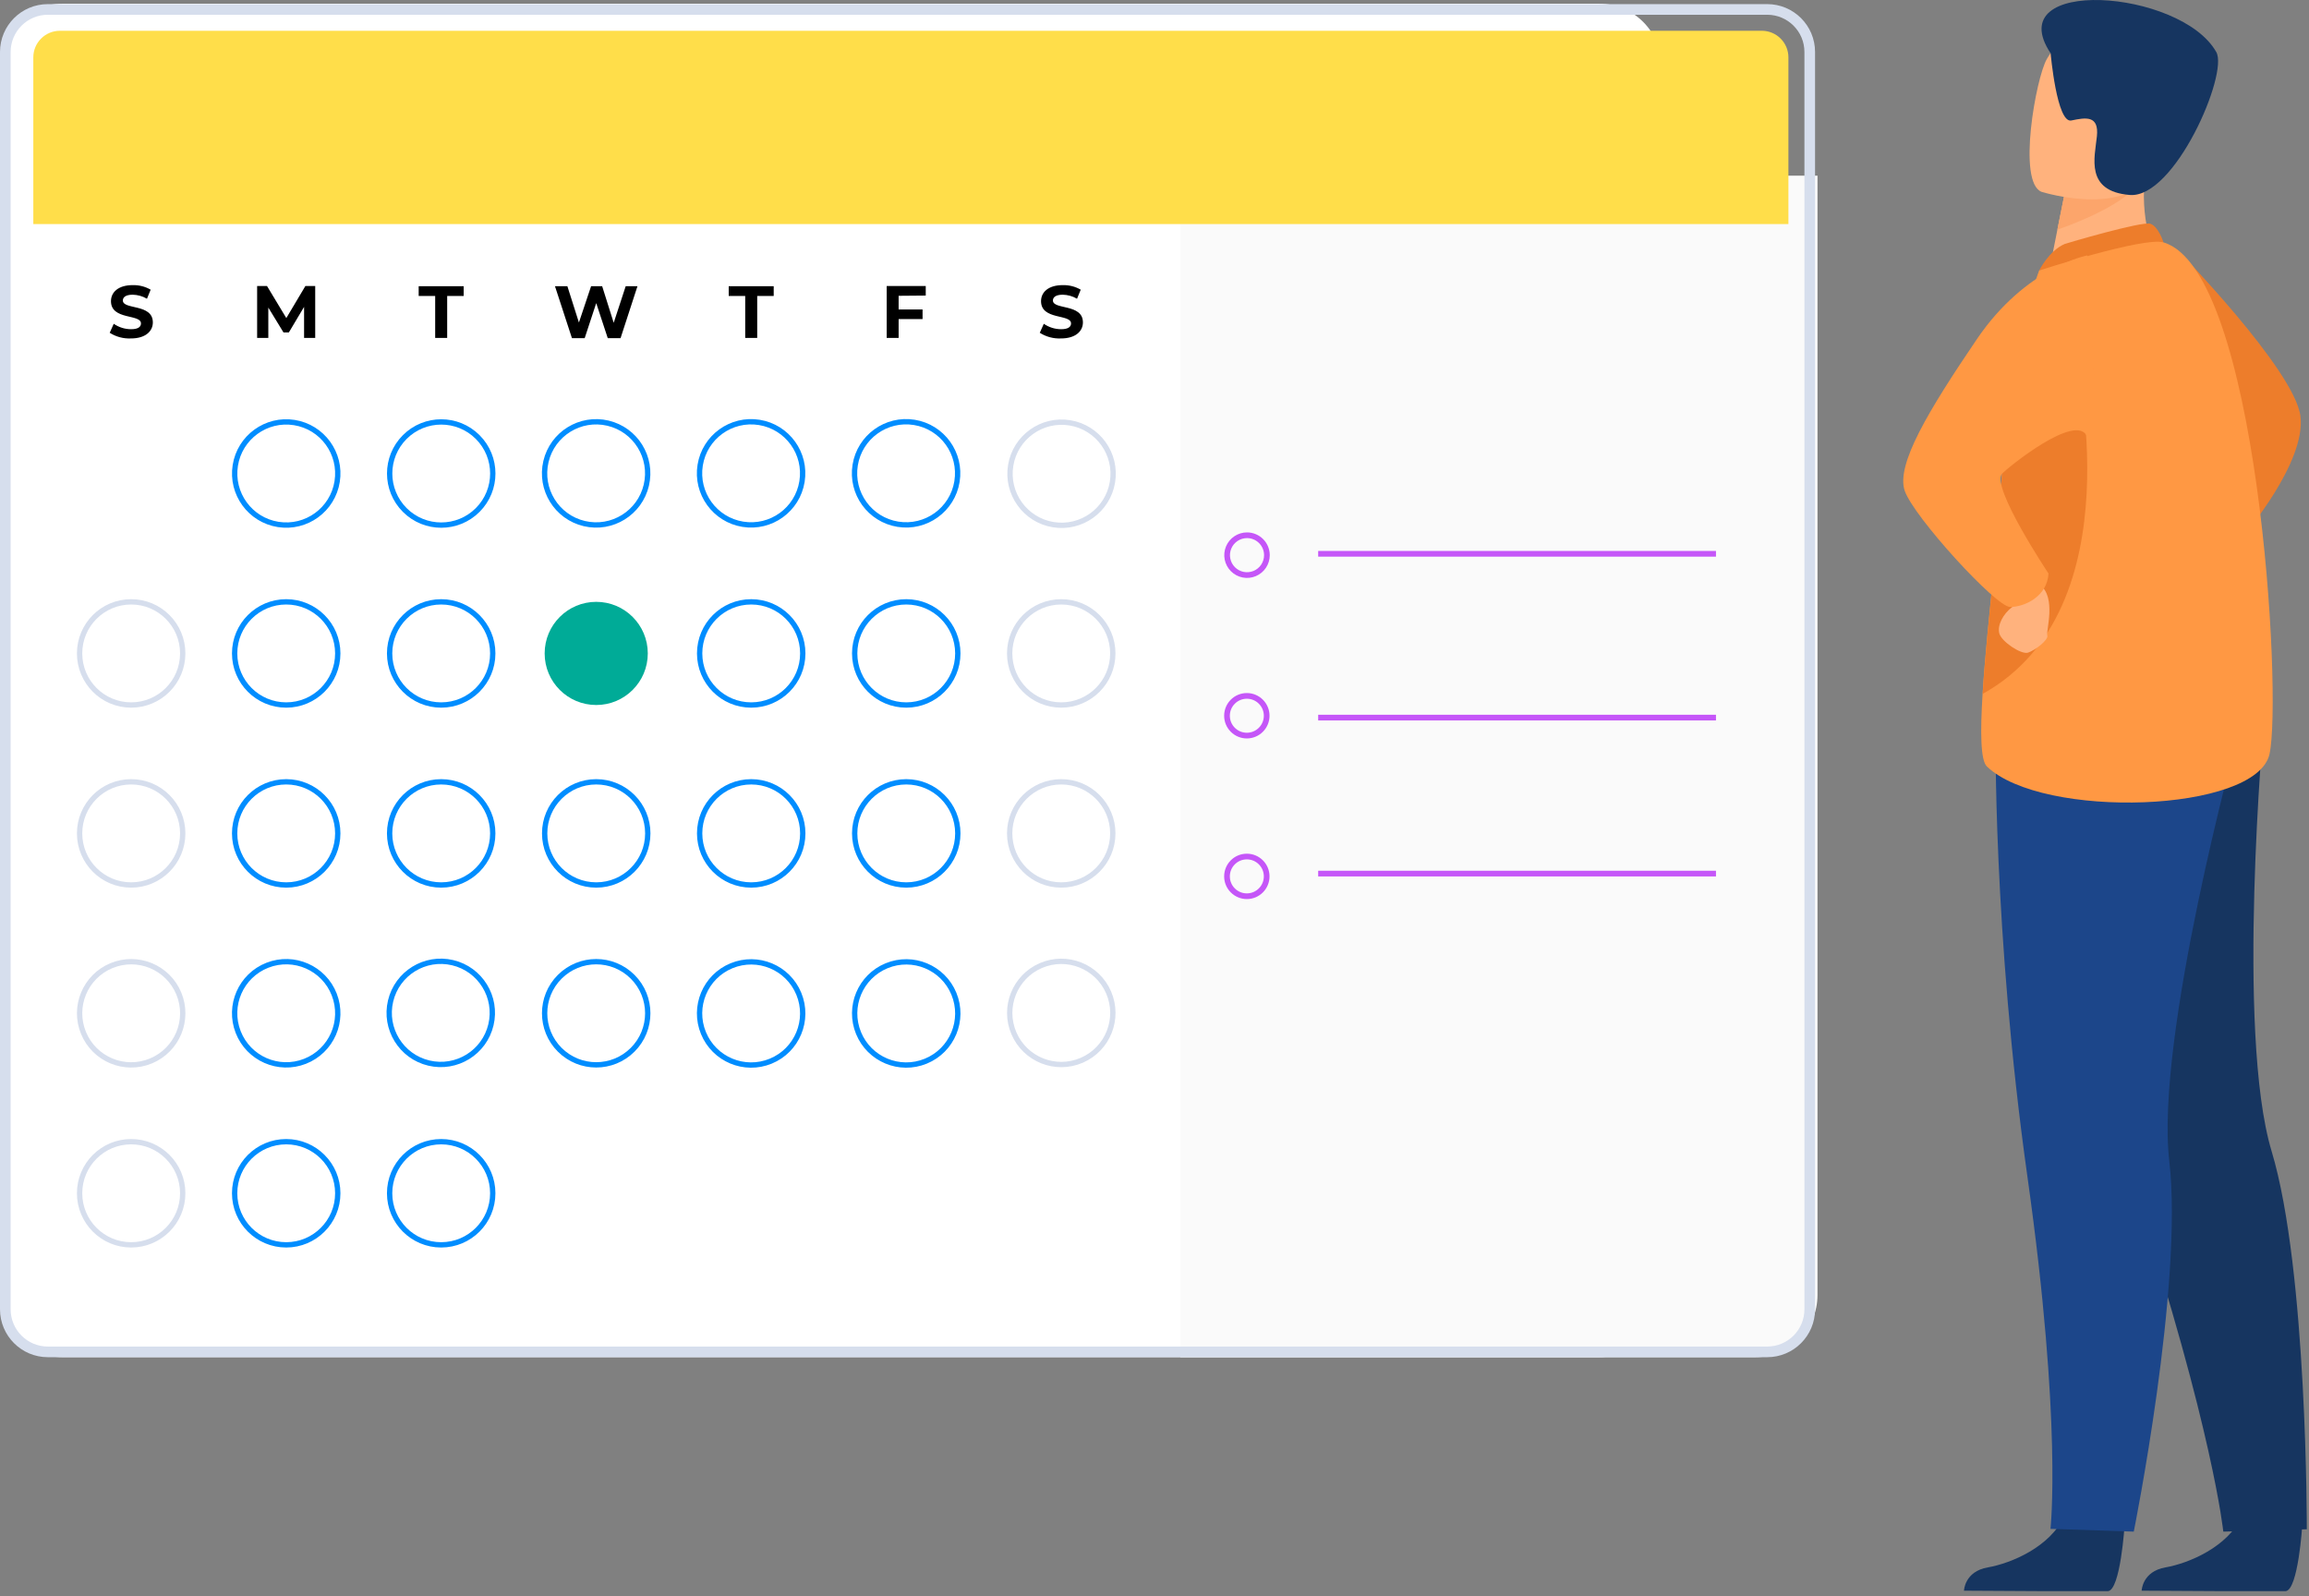 <svg width="434" height="300" viewBox="0 0 434 300" fill="none" xmlns="http://www.w3.org/2000/svg">
<rect x="0" y="0" width="434" height="300" fill="#808080" stroke="none"/>
<g clip-path="url(#clip0_361_8782)">
<path d="M300.596 0.699H11.676C5.228 0.699 0 5.929 0 12.38V243.405C0 249.855 5.228 255.085 11.676 255.085H300.596C307.045 255.085 312.272 249.855 312.272 243.405V12.38C312.272 5.929 307.045 0.699 300.596 0.699Z" fill="white"/>
<path d="M221.867 33.062V255.096H329.95C333.045 255.093 336.012 253.861 338.2 251.671C340.387 249.481 341.616 246.511 341.616 243.416V33.018L221.867 33.062Z" fill="#FAFAFA"/>
<path d="M238.129 104.336C238.131 105.077 237.914 105.801 237.504 106.418C237.094 107.035 236.511 107.516 235.828 107.801C235.144 108.086 234.392 108.161 233.666 108.018C232.939 107.875 232.272 107.519 231.748 106.997C231.224 106.474 230.866 105.807 230.721 105.081C230.576 104.355 230.649 103.602 230.932 102.918C231.215 102.233 231.694 101.648 232.31 101.237C232.925 100.825 233.649 100.605 234.389 100.605C235.379 100.605 236.328 100.998 237.03 101.698C237.731 102.397 238.126 103.346 238.129 104.336V104.336Z" stroke="#C556F8" stroke-width="1.07" stroke-miterlimit="10"/>
<path d="M247.766 104.091H322.535" stroke="#C556F8" stroke-width="1.07" stroke-miterlimit="10"/>
<path d="M234.355 138.26C236.415 138.26 238.085 136.59 238.085 134.529C238.085 132.469 236.415 130.799 234.355 130.799C232.296 130.799 230.626 132.469 230.626 134.529C230.626 136.59 232.296 138.26 234.355 138.26Z" stroke="#C556F8" stroke-width="1.07" stroke-miterlimit="10"/>
<path d="M247.766 134.878H322.535" stroke="#C556F8" stroke-width="1.07" stroke-miterlimit="10"/>
<path d="M234.355 168.453C236.415 168.453 238.085 166.783 238.085 164.722C238.085 162.662 236.415 160.992 234.355 160.992C232.296 160.992 230.626 162.662 230.626 164.722C230.626 166.783 232.296 168.453 234.355 168.453Z" stroke="#C556F8" stroke-width="1.07" stroke-miterlimit="10"/>
<path d="M247.766 164.199H322.535" stroke="#C556F8" stroke-width="1.07" stroke-miterlimit="10"/>
<path d="M63.373 90.51C64.209 85.221 60.6 80.256 55.313 79.42C50.026 78.584 45.062 82.194 44.227 87.484C43.391 92.773 47 97.738 52.287 98.574C57.574 99.409 62.538 95.799 63.373 90.51Z" stroke="#008DFF" stroke-miterlimit="10"/>
<path d="M89.787 95.858C93.572 92.071 93.572 85.932 89.787 82.146C86.002 78.359 79.865 78.359 76.08 82.146C72.295 85.932 72.295 92.071 76.08 95.858C79.865 99.644 86.002 99.644 89.787 95.858Z" stroke="#008DFF" stroke-miterlimit="10"/>
<path d="M121.485 91.193C122.71 85.98 119.479 80.761 114.269 79.535C109.058 78.31 103.841 81.542 102.616 86.755C101.391 91.968 104.622 97.187 109.832 98.412C115.043 99.638 120.26 96.405 121.485 91.193Z" stroke="#008DFF" stroke-miterlimit="10"/>
<path d="M150.744 90.516C151.599 85.23 148.008 80.251 142.724 79.396C137.44 78.541 132.463 82.133 131.608 87.419C130.754 92.705 134.344 97.683 139.628 98.538C144.912 99.394 149.889 95.802 150.744 90.516Z" stroke="#008DFF" stroke-miterlimit="10"/>
<path d="M179.877 90.51C180.732 85.224 177.141 80.246 171.857 79.391C166.573 78.535 161.596 82.127 160.741 87.413C159.886 92.7 163.477 97.678 168.761 98.533C174.045 99.388 179.022 95.796 179.877 90.51Z" stroke="#008DFF" stroke-miterlimit="10"/>
<path d="M209.096 90.625C209.969 85.342 206.395 80.351 201.113 79.478C195.832 78.606 190.844 82.181 189.971 87.464C189.099 92.748 192.673 97.738 197.954 98.611C203.235 99.483 208.224 95.908 209.096 90.625Z" stroke="#D6DEED" stroke-miterlimit="10"/>
<path d="M24.653 132.512C30.006 132.512 34.345 128.171 34.345 122.816C34.345 117.462 30.006 113.121 24.653 113.121C19.3 113.121 14.961 117.462 14.961 122.816C14.961 128.171 19.3 132.512 24.653 132.512Z" stroke="#D6DEED" stroke-miterlimit="10"/>
<path d="M53.795 132.512C59.147 132.512 63.487 128.171 63.487 122.816C63.487 117.462 59.147 113.121 53.795 113.121C48.442 113.121 44.102 117.462 44.102 122.816C44.102 128.171 48.442 132.512 53.795 132.512Z" stroke="#008DFF" stroke-miterlimit="10"/>
<path d="M82.925 132.512C88.278 132.512 92.618 128.171 92.618 122.816C92.618 117.462 88.278 113.121 82.925 113.121C77.573 113.121 73.233 117.462 73.233 122.816C73.233 128.171 77.573 132.512 82.925 132.512Z" stroke="#008DFF" stroke-miterlimit="10"/>
<path d="M112.066 132.512C117.419 132.512 121.758 128.171 121.758 122.816C121.758 117.462 117.419 113.121 112.066 113.121C106.713 113.121 102.374 117.462 102.374 122.816C102.374 128.171 106.713 132.512 112.066 132.512Z" fill="#00AB97"/>
<path d="M141.197 132.512C146.55 132.512 150.889 128.171 150.889 122.816C150.889 117.462 146.55 113.121 141.197 113.121C135.844 113.121 131.505 117.462 131.505 122.816C131.505 128.171 135.844 132.512 141.197 132.512Z" stroke="#008DFF" stroke-miterlimit="10"/>
<path d="M170.339 132.512C175.691 132.512 180.031 128.171 180.031 122.816C180.031 117.462 175.691 113.121 170.339 113.121C164.986 113.121 160.646 117.462 160.646 122.816C160.646 128.171 164.986 132.512 170.339 132.512Z" stroke="#008DFF" stroke-miterlimit="10"/>
<path d="M199.469 132.512C204.822 132.512 209.162 128.171 209.162 122.816C209.162 117.462 204.822 113.121 199.469 113.121C194.117 113.121 189.777 117.462 189.777 122.816C189.777 128.171 194.117 132.512 199.469 132.512Z" stroke="#D6DEED" stroke-miterlimit="10"/>
<path d="M24.653 166.339C30.006 166.339 34.345 161.998 34.345 156.643C34.345 151.288 30.006 146.947 24.653 146.947C19.3 146.947 14.961 151.288 14.961 156.643C14.961 161.998 19.3 166.339 24.653 166.339Z" stroke="#D6DEED" stroke-miterlimit="10"/>
<path d="M53.795 166.339C59.147 166.339 63.487 161.998 63.487 156.643C63.487 151.288 59.147 146.947 53.795 146.947C48.442 146.947 44.102 151.288 44.102 156.643C44.102 161.998 48.442 166.339 53.795 166.339Z" stroke="#008DFF" stroke-miterlimit="10"/>
<path d="M82.925 166.339C88.278 166.339 92.618 161.998 92.618 156.643C92.618 151.288 88.278 146.947 82.925 146.947C77.573 146.947 73.233 151.288 73.233 156.643C73.233 161.998 77.573 166.339 82.925 166.339Z" stroke="#008DFF" stroke-miterlimit="10"/>
<path d="M112.066 166.339C117.419 166.339 121.758 161.998 121.758 156.643C121.758 151.288 117.419 146.947 112.066 146.947C106.713 146.947 102.374 151.288 102.374 156.643C102.374 161.998 106.713 166.339 112.066 166.339Z" stroke="#008DFF" stroke-miterlimit="10"/>
<path d="M141.197 166.339C146.55 166.339 150.889 161.998 150.889 156.643C150.889 151.288 146.55 146.947 141.197 146.947C135.844 146.947 131.505 151.288 131.505 156.643C131.505 161.998 135.844 166.339 141.197 166.339Z" stroke="#008DFF" stroke-miterlimit="10"/>
<path d="M170.339 166.339C175.691 166.339 180.031 161.998 180.031 156.643C180.031 151.288 175.691 146.947 170.339 146.947C164.986 146.947 160.646 151.288 160.646 156.643C160.646 161.998 164.986 166.339 170.339 166.339Z" stroke="#008DFF" stroke-miterlimit="10"/>
<path d="M199.469 166.339C204.822 166.339 209.162 161.998 209.162 156.643C209.162 151.288 204.822 146.947 199.469 146.947C194.117 146.947 189.777 151.288 189.777 156.643C189.777 161.998 194.117 166.339 199.469 166.339Z" stroke="#D6DEED" stroke-miterlimit="10"/>
<path d="M28.366 199.415C33.311 197.366 35.659 191.694 33.611 186.747C31.562 181.8 25.893 179.45 20.948 181.5C16.002 183.549 13.654 189.22 15.702 194.168C17.751 199.115 23.42 201.464 28.366 199.415Z" stroke="#D6DEED" stroke-miterlimit="10"/>
<path d="M57.321 199.484C62.307 197.537 64.771 191.914 62.824 186.926C60.877 181.938 55.257 179.474 50.27 181.421C45.284 183.369 42.821 188.992 44.768 193.979C46.715 198.967 52.335 201.432 57.321 199.484Z" stroke="#008DFF" stroke-miterlimit="10"/>
<path d="M92.278 192.614C93.512 187.404 90.29 182.179 85.082 180.944C79.873 179.71 74.65 182.933 73.416 188.143C72.182 193.354 75.404 198.578 80.613 199.813C85.821 201.048 91.044 197.825 92.278 192.614Z" stroke="#008DFF" stroke-miterlimit="10"/>
<path d="M118.914 197.307C122.699 193.521 122.699 187.382 118.914 183.595C115.129 179.809 108.992 179.809 105.207 183.595C101.422 187.382 101.422 193.521 105.207 197.307C108.992 201.093 115.129 201.093 118.914 197.307Z" stroke="#008DFF" stroke-miterlimit="10"/>
<path d="M144.874 199.451C149.824 197.414 152.186 191.747 150.148 186.795C148.111 181.844 142.447 179.482 137.497 181.519C132.547 183.557 130.186 189.224 132.223 194.175C134.26 199.127 139.924 201.489 144.874 199.451Z" stroke="#008DFF" stroke-miterlimit="10"/>
<path d="M174.024 199.451C178.974 197.413 181.335 191.747 179.298 186.795C177.261 181.843 171.596 179.481 166.646 181.519C161.696 183.557 159.335 189.223 161.372 194.175C163.409 199.127 169.074 201.489 174.024 199.451Z" stroke="#008DFF" stroke-miterlimit="10"/>
<path d="M203.316 199.292C208.231 197.173 210.5 191.469 208.381 186.551C206.263 181.634 200.561 179.365 195.645 181.484C190.729 183.603 188.461 189.307 190.579 194.225C192.697 199.142 198.4 201.411 203.316 199.292Z" stroke="#D6DEED" stroke-miterlimit="10"/>
<path d="M24.653 233.98C30.006 233.98 34.345 229.639 34.345 224.284C34.345 218.93 30.006 214.589 24.653 214.589C19.3 214.589 14.961 218.93 14.961 224.284C14.961 229.639 19.3 233.98 24.653 233.98Z" stroke="#D6DEED" stroke-miterlimit="10"/>
<path d="M53.795 233.98C59.147 233.98 63.487 229.639 63.487 224.284C63.487 218.93 59.147 214.589 53.795 214.589C48.442 214.589 44.102 218.93 44.102 224.284C44.102 229.639 48.442 233.98 53.795 233.98Z" stroke="#008DFF" stroke-miterlimit="10"/>
<path d="M82.925 233.98C88.278 233.98 92.618 229.639 92.618 224.284C92.618 218.93 88.278 214.589 82.925 214.589C77.573 214.589 73.233 218.93 73.233 224.284C73.233 229.639 77.573 233.98 82.925 233.98Z" stroke="#008DFF" stroke-miterlimit="10"/>
<path d="M20.62 62.55L21.379 60.858C22.335 61.519 23.469 61.875 24.631 61.877C25.965 61.877 26.496 61.432 26.496 60.793C26.496 58.971 20.859 60.218 20.859 56.606C20.859 54.958 22.192 53.591 24.946 53.591C26.127 53.562 27.293 53.858 28.317 54.448L27.624 56.151C26.807 55.671 25.881 55.41 24.935 55.392C23.602 55.392 23.092 55.891 23.092 56.476C23.092 58.266 28.729 57.029 28.729 60.597C28.729 62.224 27.385 63.612 24.61 63.612C23.202 63.678 21.809 63.306 20.62 62.55Z" fill="black"/>
<path d="M57.155 63.515V57.68L54.293 62.484H53.285L50.433 57.81V63.515H48.33V53.754H50.184L53.816 59.784L57.404 53.754H59.247V63.515H57.155Z" fill="black"/>
<path d="M81.797 55.63H78.696V53.797H87.153V55.63H84.052V63.515H81.797V55.63Z" fill="black"/>
<path d="M119.818 53.797L116.641 63.558H114.234L112.066 56.975L109.898 63.558H107.502L104.314 53.797H106.645L108.814 60.619L111.101 53.797H113.183L115.351 60.673L117.606 53.797H119.818Z" fill="black"/>
<path d="M140.069 55.63H136.969V53.797H145.425V55.63H142.324V63.515H140.069V55.63Z" fill="black"/>
<path d="M168.907 55.598V58.168H173.406V59.968H168.907V63.515H166.663V53.754H174.003V55.554L168.907 55.598Z" fill="black"/>
<path d="M195.436 62.55L196.194 60.858C197.15 61.519 198.284 61.875 199.447 61.877C200.769 61.877 201.312 61.432 201.312 60.793C201.312 58.971 195.674 60.218 195.674 56.606C195.674 54.958 196.997 53.591 199.761 53.591C200.942 53.562 202.109 53.858 203.133 54.448L202.439 56.151C201.623 55.671 200.697 55.41 199.75 55.392C198.417 55.392 197.907 55.891 197.907 56.476C197.907 58.266 203.545 57.029 203.545 60.597C203.545 62.224 202.201 63.612 199.425 63.612C198.018 63.678 196.624 63.306 195.436 62.55Z" fill="black"/>
<path d="M1 9.773C1 5.355 4.582 1.773 9 1.773H332.16C336.579 1.773 340.16 5.355 340.16 9.773V246.096C340.16 250.514 336.579 254.096 332.16 254.096H9C4.582 254.096 1 250.514 1 246.096V9.773Z" stroke="#D6DEED" stroke-width="2"/>
<path d="M6.262 10.784C6.262 8.023 8.5 5.784 11.262 5.784H331.151C333.912 5.784 336.151 8.023 336.151 10.784V42.116H6.262V10.784Z" fill="#FFDE4A"/>
</g>
<g clip-path="url(#clip1_361_8782)">
<path d="M409.215 46.935C409.215 46.935 431.318 69.546 432.395 78.247C433.472 86.948 421.749 100.626 421.749 100.626L409.215 46.935Z" fill="#ED7D2B"/>
<path d="M399.342 286.6C399.342 286.6 398.583 298.893 396.201 299.068C395.888 299.068 384.141 299.068 384.141 299.068L369.149 298.983C369.149 298.983 369.244 295.368 373.628 294.604C378.012 293.84 385.346 290.761 388.003 284.968C390.793 278.882 399.342 286.6 399.342 286.6Z" fill="#163560"/>
<path d="M432.742 286.6C432.742 286.6 431.978 298.893 429.601 299.068C429.284 299.068 417.537 299.068 417.537 299.068L402.545 298.983C402.545 298.983 402.645 295.368 407.023 294.604C411.402 293.84 418.747 290.761 421.399 284.968C424.193 278.882 432.742 286.6 432.742 286.6Z" fill="#163560"/>
<path d="M382.737 154.473C382.737 154.473 386.661 179.556 401.287 224.076C415.914 268.596 417.892 287.881 417.892 287.881L433.586 287.44C433.586 287.44 433.719 238.783 426.977 216.395C420.236 194.007 425.521 135.681 425.521 135.681L382.737 154.473Z" fill="#163560"/>
<path d="M375.099 137.052C375.099 137.052 374.544 174.849 381.086 221.253C387.628 267.657 385.408 287.359 385.408 287.359L401.064 287.881C401.064 287.881 410.424 241.459 407.739 218.231C405.054 195.003 420.549 138.527 420.549 138.527L375.099 137.052Z" fill="#1C468A"/>
<path d="M405.419 48.61L397.078 54.08L385.019 51.831C385.185 50.858 385.967 46.821 386.708 43.168C386.75 42.955 386.798 42.736 386.836 42.528C387.457 39.415 387.993 36.744 387.993 36.744L399.256 31.777L403.459 29.922C403.459 29.988 403.132 33.376 403.089 33.869C402.297 42.646 405.419 48.61 405.419 48.61Z" fill="#FFB27D"/>
<path d="M388.103 45.848C388.34 45.749 402.63 41.531 404.181 42.053C405.733 42.575 406.653 45.569 406.653 45.569L383.278 50.854C383.278 50.854 385.119 47.106 388.103 45.848Z" fill="#ED7D2B"/>
<path d="M426.579 141.72C424.16 152.77 383.852 154.079 373.444 144.05C372.258 142.906 372.201 137.588 372.647 130.415C373.519 116.405 376.319 95.307 376.442 84.561C376.549 79.404 377.126 74.267 378.164 69.214C379.394 62.969 381.102 56.827 383.274 50.844C383.274 50.844 402.962 44.477 406.649 45.559C424.397 50.773 429.004 130.671 426.579 141.72Z" fill="#FF9843"/>
<path d="M372.665 130.415C373.538 116.405 376.337 95.307 376.46 84.562C376.568 79.404 377.144 74.267 378.183 69.214L390.043 67.122C390.043 67.122 401.591 114.417 372.665 130.415Z" fill="#ED7D2B"/>
<path d="M379.079 110.887C379.3 111.449 379.333 112.067 379.173 112.648C379.013 113.23 378.669 113.744 378.192 114.114C376.493 115.409 375.398 117.506 375.787 119.043C376.176 120.58 379.89 123.075 381.181 122.672C382.471 122.269 385.095 120.248 384.81 119.441C384.525 118.635 386.575 112.325 383.434 109.92C380.294 107.514 379.079 110.887 379.079 110.887Z" fill="#FFB27D"/>
<path d="M392.335 48.007C392.335 48.007 380.787 50.17 371.583 63.734C362.379 77.298 356.326 87.38 358.019 92.266C359.713 97.153 375.17 114.09 377.831 114.09C380.493 114.09 384.796 112.154 385.038 107.794C385.038 107.794 374.159 91.488 376.304 89.045C377.219 88.001 390.427 77.274 392.316 82.123C395.418 90.155 392.335 48.007 392.335 48.007Z" fill="#FF9843"/>
<path d="M402.241 34.021C399.764 38.215 390.546 41.835 386.703 43.168C386.746 42.954 386.793 42.736 386.831 42.527C387.453 39.415 387.989 36.744 387.989 36.744L399.252 31.777C401.742 31.739 403.246 32.308 402.241 34.021Z" fill="#FCA56B"/>
<path d="M383.743 36.061C383.743 36.061 401.89 41.721 405.24 30.368C408.589 19.015 413.191 12.098 401.748 8.004C390.305 3.909 386.765 7.577 384.725 11.092C382.685 14.607 379.113 34.296 383.743 36.061Z" fill="#FFB27D"/>
<path d="M385.437 10.011C385.437 10.011 386.595 23.218 389.327 22.645C392.06 22.07 394.546 21.648 394.133 25.629C393.72 29.609 391.88 35.943 400.301 36.645C408.722 37.347 418.893 13.905 416.578 9.792C409.889 -2.078 375.787 -4.474 385.437 10.011Z" fill="#163560"/>
</g>
<defs>
<clipPath id="clip0_361_8782">
<rect width="341.594" height="255.096" fill="white"/>
</clipPath>
<clipPath id="clip1_361_8782">
<rect width="75.884" height="299.078" fill="white" transform="translate(357.721)"/>
</clipPath>
</defs>
</svg>
